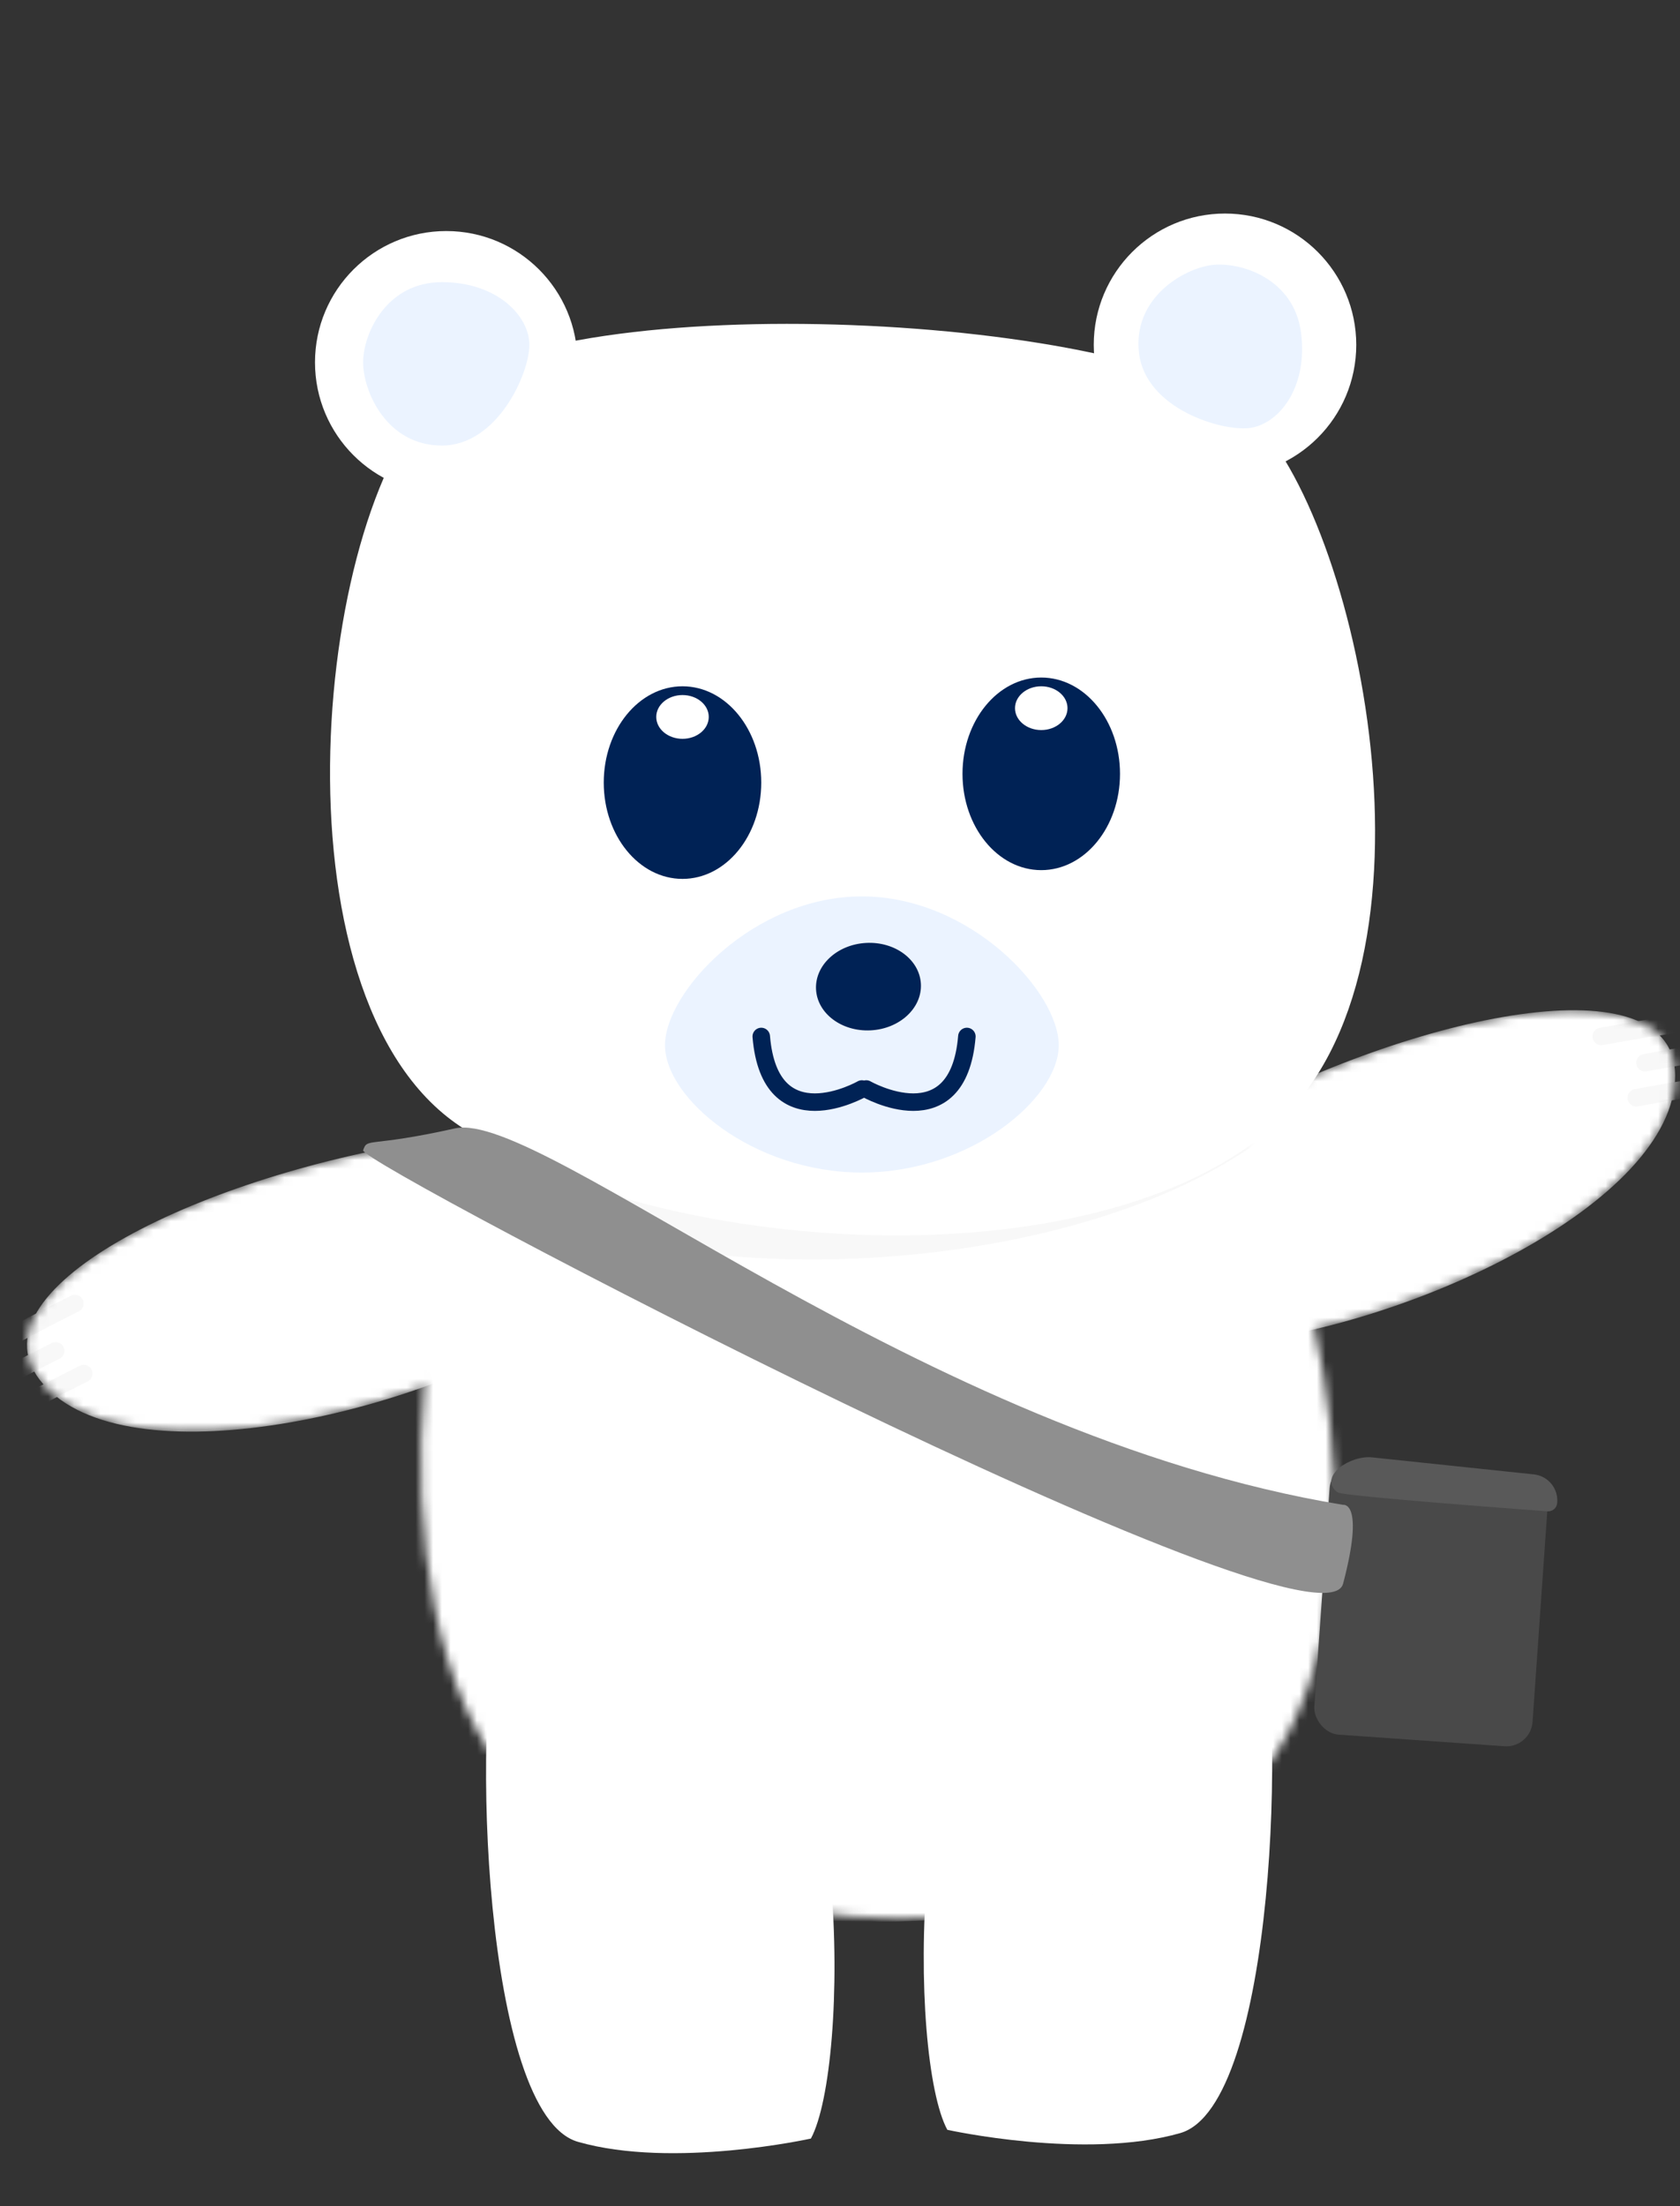 <svg width="192" height="252" viewBox="0 0 192 252" fill="none" xmlns="http://www.w3.org/2000/svg">
<rect x="0" y="0" width="192" height="252" fill="#333333" stroke="none"/>
<mask id="mask0_1690_4544" style="mask-type:alpha" maskUnits="userSpaceOnUse" x="123" y="115" width="69" height="39">
<path d="M141.092 127.055C164.455 114.898 193.247 109.667 191.361 124.187C189.476 138.706 158.361 152.687 137.861 153.687C117.362 154.687 117.728 139.212 141.092 127.055Z" fill="white"/>
</mask>
<g mask="url(#mask0_1690_4544)">
<path d="M141.092 127.055C164.455 114.898 193.247 109.667 191.361 124.187C189.476 138.706 158.361 152.687 137.861 153.687C117.362 154.687 117.728 139.212 141.092 127.055Z" fill="white"/>
<path d="M183 118.392C198.655 115.487 201.482 116.374 200.939 117.181" stroke="#F8F8F8" stroke-width="2" stroke-linecap="round"/>
<path d="M187 125.392C202.655 122.487 205.482 123.374 204.939 124.181" stroke="#F8F8F8" stroke-width="2" stroke-linecap="round"/>
<path d="M188 121.392C203.655 118.487 206.482 119.374 205.939 120.181" stroke="#F8F8F8" stroke-width="2" stroke-linecap="round"/>
</g>
<mask id="mask1_1690_4544" style="mask-type:alpha" maskUnits="userSpaceOnUse" x="3" y="129" width="72" height="35">
<path d="M47.237 130.594C21.261 134.946 -4.881 148.096 5.363 158.557C15.607 169.018 48.87 161.458 65.843 149.919C82.817 138.381 73.212 126.243 47.237 130.594Z" fill="white"/>
</mask>
<g mask="url(#mask1_1690_4544)">
<path d="M47.237 130.594C21.261 134.946 -4.881 148.096 5.363 158.557C15.607 169.018 48.87 161.458 65.843 149.919C82.817 138.381 73.212 126.243 47.237 130.594Z" fill="white"/>
<path d="M8.553 148.897C-5.698 155.998 -7.421 158.408 -6.502 158.726" stroke="#F8F8F8" stroke-width="2" stroke-linecap="round"/>
<path d="M9.571 156.895C-4.68 163.996 -6.403 166.406 -5.484 166.723" stroke="#F8F8F8" stroke-width="2" stroke-linecap="round"/>
<path d="M6.366 154.302C-7.886 161.403 -9.609 163.813 -8.689 164.131" stroke="#F8F8F8" stroke-width="2" stroke-linecap="round"/>
</g>
<path d="M92.675 244.277C92.675 244.277 76.935 247.772 66.051 244.651C55.168 241.53 53.914 196.204 57.035 185.321C60.156 174.437 69.617 174.207 83.471 183.901C97.325 193.595 97.12 236.032 92.675 244.277Z" fill="white"/>
<path d="M108.264 243.277C108.264 243.277 124.005 246.772 134.889 243.651C145.772 240.53 147.025 195.204 143.905 184.321C140.784 173.437 131.323 173.207 117.469 182.901C103.615 192.595 103.82 235.032 108.264 243.277Z" fill="white"/>
<mask id="mask2_1690_4544" style="mask-type:alpha" maskUnits="userSpaceOnUse" x="48" y="115" width="105" height="105">
<path d="M141 206.011C120.308 224.353 85.308 222.229 63 207.392C40.691 192.555 46.438 135.758 60.8 123.482C75.162 111.205 125.678 113.242 138.162 124.744C150.646 136.245 161.692 187.67 141 206.011Z" fill="white"/>
</mask>
<g mask="url(#mask2_1690_4544)">
<path d="M147.315 206.011C126.623 224.353 76.608 220.888 54.3 206.052C31.991 191.215 37.738 134.417 52.099 122.141C66.461 109.865 131.993 113.242 144.477 124.744C156.961 136.245 168.008 187.67 147.315 206.011Z" fill="white"/>
<path d="M147.315 206.011C126.623 224.353 76.608 220.888 54.3 206.052C31.991 191.215 37.738 134.417 52.099 122.141C66.461 109.865 131.993 113.242 144.477 124.744C156.961 136.245 168.008 187.67 147.315 206.011Z" fill="#F8F8F8"/>
<path d="M143.314 207.011C122.622 225.352 72.607 221.888 50.299 207.051C27.99 192.214 33.737 135.417 48.099 123.141C62.46 110.865 127.992 114.242 140.476 125.743C152.96 137.245 164.007 188.67 143.314 207.011Z" fill="white"/>
<path d="M147.001 127.892C126.309 146.234 75.294 149.269 52.985 134.433C30.677 119.596 36.423 62.798 50.785 50.522C65.147 38.246 130.679 41.623 143.163 53.125C155.647 64.626 167.693 109.551 147.001 127.892Z" fill="#F8F8F8"/>
</g>
<path d="M145.617 128.619C124.924 146.96 74.909 143.496 52.601 128.659C30.292 113.822 36.039 57.025 50.401 44.749C64.763 32.473 130.295 35.85 142.779 47.351C155.263 58.853 166.309 110.278 145.617 128.619Z" fill="white"/>
<circle cx="51" cy="41.392" r="15" fill="white"/>
<circle cx="140" cy="39.392" r="15" fill="white"/>
<path d="M121 119.392C121 125.467 110.926 133.935 98.5 133.935C86.074 133.935 76 125.467 76 119.392C76 113.317 86.074 102.392 98.5 102.392C110.926 102.392 121 113.317 121 119.392Z" fill="#EBF3FF"/>
<path d="M60.5 39.392C60.5 42.666 56.851 50.892 50.5 50.892C44.149 50.892 41.5 44.666 41.5 41.392C41.5 38.118 44.149 32.23 50.5 32.23C56.851 32.23 60.5 36.118 60.5 39.392Z" fill="#EBF3FF"/>
<path d="M142.811 48.888C139.561 49.287 130.952 46.668 130.178 40.364C129.404 34.06 135.26 30.672 138.51 30.273C141.76 29.874 147.927 31.786 148.701 38.09C149.475 44.394 146.061 48.489 142.811 48.888Z" fill="#EBF3FF"/>
<path d="M87 118.392C88 130.392 98.5 124.392 98.5 124.392" stroke="#002255" stroke-width="2" stroke-linecap="round"/>
<path d="M110.5 118.392C109.5 130.392 99 124.392 99 124.392" stroke="#002255" stroke-width="2" stroke-linecap="round"/>
<ellipse cx="78" cy="89.392" rx="9" ry="11" fill="#002255"/>
<ellipse cx="78" cy="81.892" rx="3" ry="2.5" fill="white"/>
<ellipse cx="99.253" cy="112.699" rx="5" ry="6" transform="rotate(87 99.253 112.699)" fill="#002255"/>
<ellipse cx="119" cy="88.392" rx="9" ry="11" fill="#002255"/>
<ellipse cx="119" cy="80.892" rx="3" ry="2.5" fill="white"/>
<rect x="152.163" y="167.008" width="25" height="31" rx="3" transform="rotate(4 152.163 167.008)" fill="#494949"/>
<path d="M152.659 170.3C150.835 168.549 154.309 166.207 156.824 166.471L175.292 168.412C176.94 168.585 178.136 170.061 177.962 171.709V171.709V171.709C177.904 172.264 177.418 172.672 176.862 172.631C172.388 172.301 154.314 170.946 153 170.508C152.869 170.464 152.755 170.393 152.659 170.3Z" fill="#595959"/>
<path d="M52 128.892C61.966 126.666 105 163.892 153.498 171.893C153.498 171.893 156.001 171.392 153.498 180.893C150.996 190.393 40.998 132.893 41.5 131.392C42.001 129.891 42.034 131.117 52 128.892Z" fill="#8F8F8F"/>
</svg>
